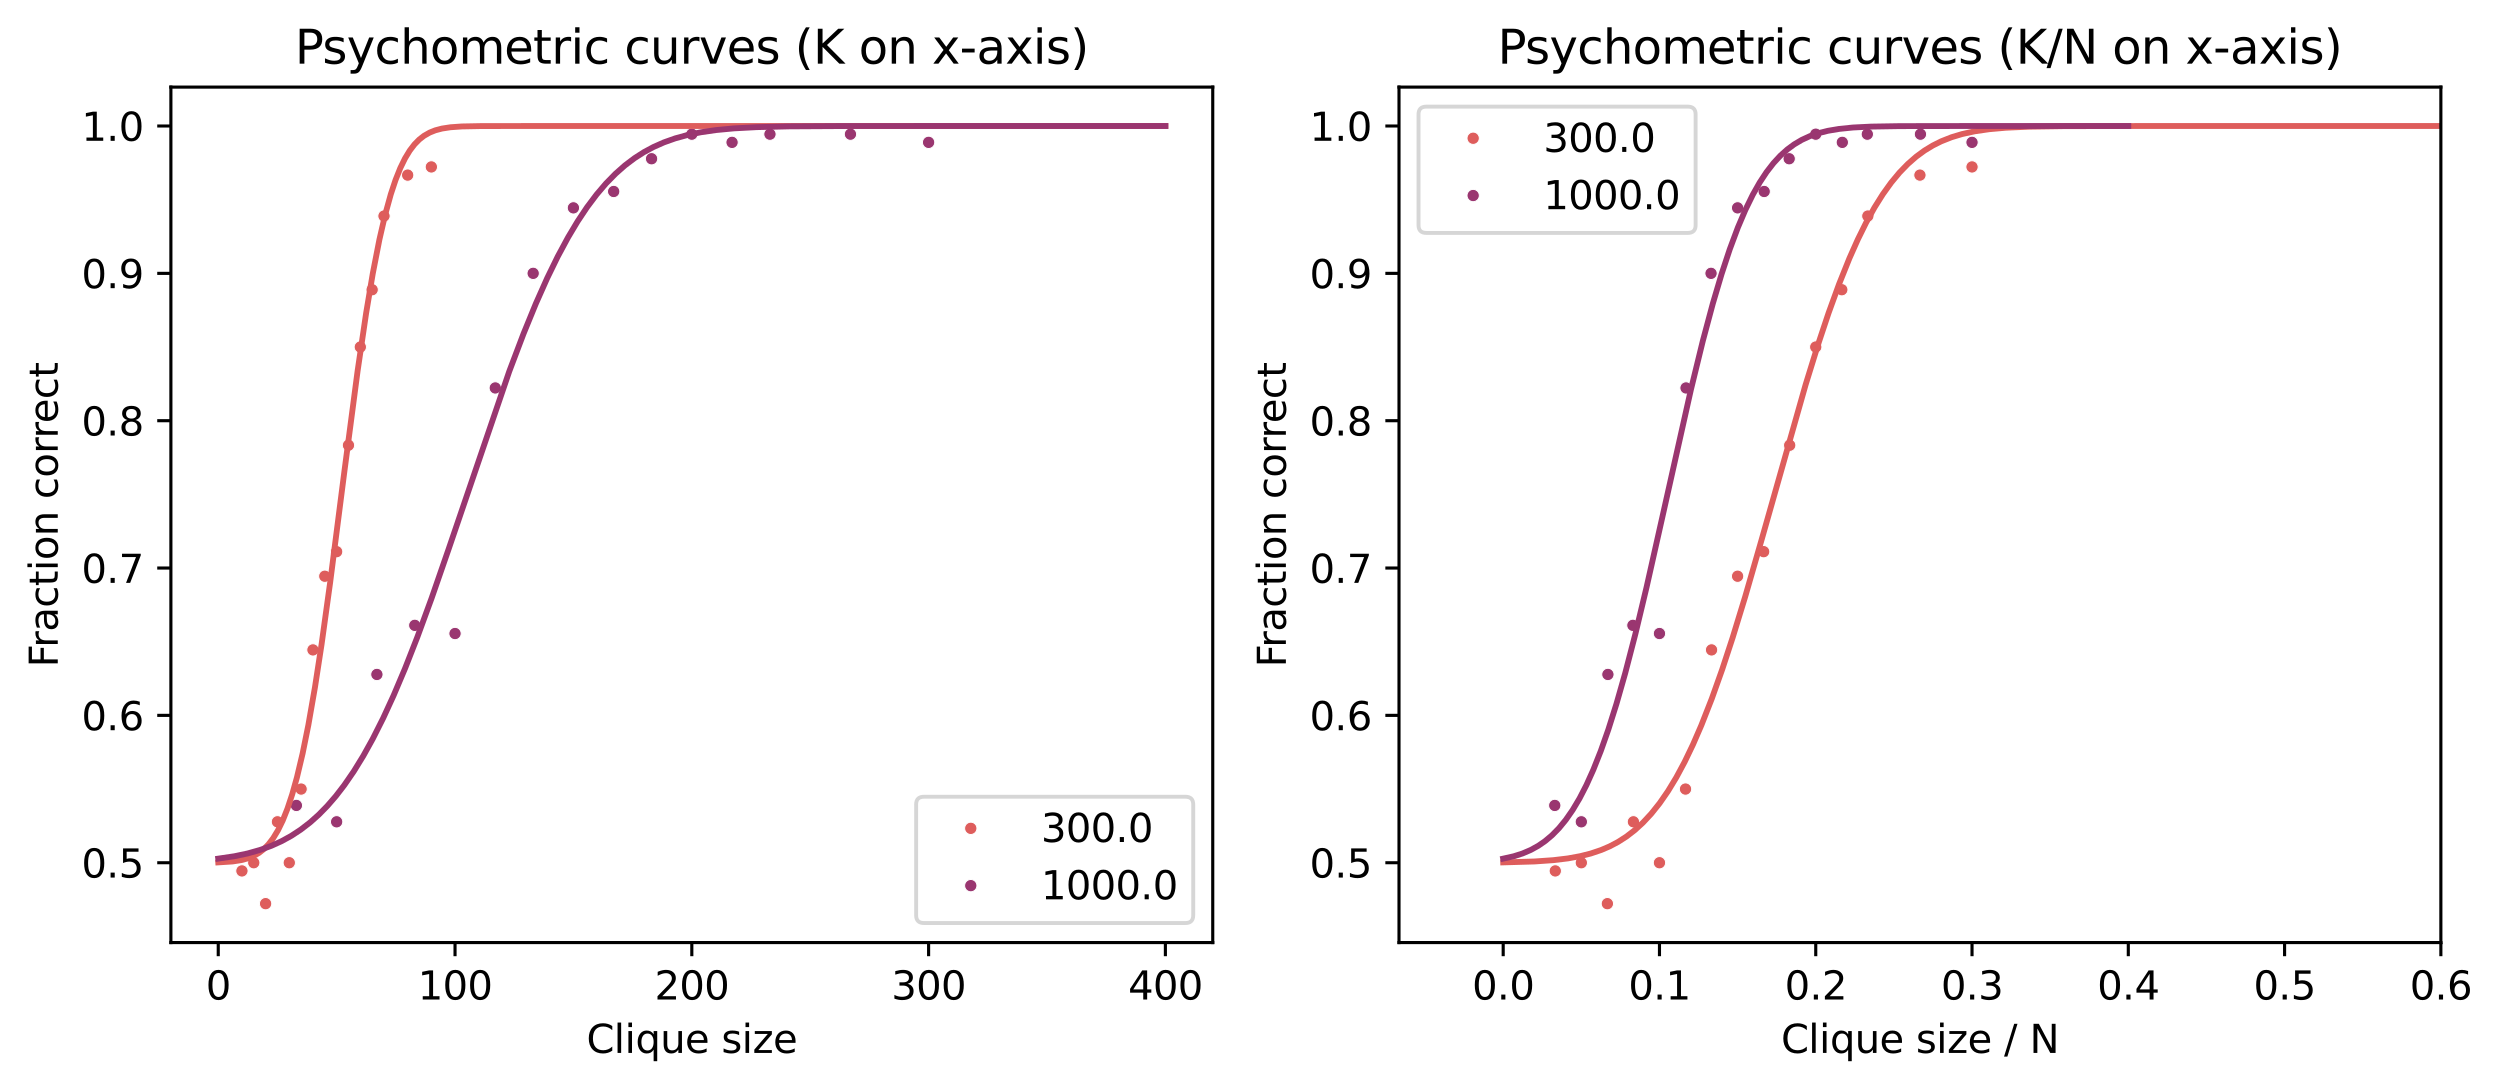 <?xml version="1.0" encoding="utf-8" standalone="no"?>
<!DOCTYPE svg PUBLIC "-//W3C//DTD SVG 1.1//EN"
  "http://www.w3.org/Graphics/SVG/1.1/DTD/svg11.dtd">
<svg xmlns:xlink="http://www.w3.org/1999/xlink" width="640.493pt" height="279.034pt" viewBox="0 0 640.493 279.034" xmlns="http://www.w3.org/2000/svg" version="1.1">
 <defs>
  <style type="text/css">*{stroke-linejoin: round; stroke-linecap: butt}</style>
 </defs>
 <g id="figure_1">
  <g id="patch_1">
   <path d="M 0 279.034 
L 640.493 279.034 
L 640.493 0 
L 0 0 
z
" style="fill: #ffffff"/>
  </g>
  <g id="axes_1">
   <g id="patch_2">
    <path d="M 43.781 241.478 
L 310.701 241.478 
L 310.701 22.318 
L 43.781 22.318 
z
" style="fill: #ffffff"/>
   </g>
   <g id="PathCollection_1">
    <defs>
     <path id="C0_0_82897c4241" d="M 0 1.581 
C 0.419 1.581 0.822 1.415 1.118 1.118 
C 1.415 0.822 1.581 0.419 1.581 -0 
C 1.581 -0.419 1.415 -0.822 1.118 -1.118 
C 0.822 -1.415 0.419 -1.581 0 -1.581 
C -0.419 -1.581 -0.822 -1.415 -1.118 -1.118 
C -1.415 -0.822 -1.581 -0.419 -1.581 0 
C -1.581 0.419 -1.415 0.822 -1.118 1.118 
C -0.822 1.415 -0.419 1.581 0 1.581 
z
"/>
    </defs>
    <g clip-path="url(#pda0eeb9c90)">
     <use xlink:href="#C0_0_82897c4241" x="237.905" y="36.474" style="fill: #9a3670; stroke: #ffffff; stroke-width: 0.253"/>
    </g>
    <g clip-path="url(#pda0eeb9c90)">
     <use xlink:href="#C0_0_82897c4241" x="217.886" y="34.377" style="fill: #9a3670; stroke: #ffffff; stroke-width: 0.253"/>
    </g>
    <g clip-path="url(#pda0eeb9c90)">
     <use xlink:href="#C0_0_82897c4241" x="197.26" y="34.377" style="fill: #9a3670; stroke: #ffffff; stroke-width: 0.253"/>
    </g>
    <g clip-path="url(#pda0eeb9c90)">
     <use xlink:href="#C0_0_82897c4241" x="187.554" y="36.474" style="fill: #9a3670; stroke: #ffffff; stroke-width: 0.253"/>
    </g>
    <g clip-path="url(#pda0eeb9c90)">
     <use xlink:href="#C0_0_82897c4241" x="177.241" y="34.377" style="fill: #9a3670; stroke: #ffffff; stroke-width: 0.253"/>
    </g>
    <g clip-path="url(#pda0eeb9c90)">
     <use xlink:href="#C0_0_82897c4241" x="166.928" y="40.669" style="fill: #9a3670; stroke: #ffffff; stroke-width: 0.253"/>
    </g>
    <g clip-path="url(#pda0eeb9c90)">
     <use xlink:href="#C0_0_82897c4241" x="157.222" y="49.058" style="fill: #9a3670; stroke: #ffffff; stroke-width: 0.253"/>
    </g>
    <g clip-path="url(#pda0eeb9c90)">
     <use xlink:href="#C0_0_82897c4241" x="146.909" y="53.252" style="fill: #9a3670; stroke: #ffffff; stroke-width: 0.253"/>
    </g>
    <g clip-path="url(#pda0eeb9c90)">
     <use xlink:href="#C0_0_82897c4241" x="136.597" y="70.03" style="fill: #9a3670; stroke: #ffffff; stroke-width: 0.253"/>
    </g>
    <g clip-path="url(#pda0eeb9c90)">
     <use xlink:href="#C0_0_82897c4241" x="126.89" y="99.391" style="fill: #9a3670; stroke: #ffffff; stroke-width: 0.253"/>
    </g>
    <g clip-path="url(#pda0eeb9c90)">
     <use xlink:href="#C0_0_82897c4241" x="116.578" y="162.308" style="fill: #9a3670; stroke: #ffffff; stroke-width: 0.253"/>
    </g>
    <g clip-path="url(#pda0eeb9c90)">
     <use xlink:href="#C0_0_82897c4241" x="106.265" y="160.211" style="fill: #9a3670; stroke: #ffffff; stroke-width: 0.253"/>
    </g>
    <g clip-path="url(#pda0eeb9c90)">
     <use xlink:href="#C0_0_82897c4241" x="96.559" y="172.794" style="fill: #9a3670; stroke: #ffffff; stroke-width: 0.253"/>
    </g>
    <g clip-path="url(#pda0eeb9c90)">
     <use xlink:href="#C0_0_82897c4241" x="86.246" y="210.544" style="fill: #9a3670; stroke: #ffffff; stroke-width: 0.253"/>
    </g>
    <g clip-path="url(#pda0eeb9c90)">
     <use xlink:href="#C0_0_82897c4241" x="75.933" y="206.35" style="fill: #9a3670; stroke: #ffffff; stroke-width: 0.253"/>
    </g>
    <g clip-path="url(#pda0eeb9c90)">
     <use xlink:href="#C0_0_82897c4241" x="110.511" y="42.766" style="fill: #de5d5c; stroke: #ffffff; stroke-width: 0.253"/>
    </g>
    <g clip-path="url(#pda0eeb9c90)">
     <use xlink:href="#C0_0_82897c4241" x="104.445" y="44.863" style="fill: #de5d5c; stroke: #ffffff; stroke-width: 0.253"/>
    </g>
    <g clip-path="url(#pda0eeb9c90)">
     <use xlink:href="#C0_0_82897c4241" x="98.379" y="55.349" style="fill: #de5d5c; stroke: #ffffff; stroke-width: 0.253"/>
    </g>
    <g clip-path="url(#pda0eeb9c90)">
     <use xlink:href="#C0_0_82897c4241" x="95.345" y="74.224" style="fill: #de5d5c; stroke: #ffffff; stroke-width: 0.253"/>
    </g>
    <g clip-path="url(#pda0eeb9c90)">
     <use xlink:href="#C0_0_82897c4241" x="92.312" y="88.905" style="fill: #de5d5c; stroke: #ffffff; stroke-width: 0.253"/>
    </g>
    <g clip-path="url(#pda0eeb9c90)">
     <use xlink:href="#C0_0_82897c4241" x="89.279" y="114.072" style="fill: #de5d5c; stroke: #ffffff; stroke-width: 0.253"/>
    </g>
    <g clip-path="url(#pda0eeb9c90)">
     <use xlink:href="#C0_0_82897c4241" x="86.246" y="141.336" style="fill: #de5d5c; stroke: #ffffff; stroke-width: 0.253"/>
    </g>
    <g clip-path="url(#pda0eeb9c90)">
     <use xlink:href="#C0_0_82897c4241" x="83.213" y="147.627" style="fill: #de5d5c; stroke: #ffffff; stroke-width: 0.253"/>
    </g>
    <g clip-path="url(#pda0eeb9c90)">
     <use xlink:href="#C0_0_82897c4241" x="80.179" y="166.502" style="fill: #de5d5c; stroke: #ffffff; stroke-width: 0.253"/>
    </g>
    <g clip-path="url(#pda0eeb9c90)">
     <use xlink:href="#C0_0_82897c4241" x="77.146" y="202.155" style="fill: #de5d5c; stroke: #ffffff; stroke-width: 0.253"/>
    </g>
    <g clip-path="url(#pda0eeb9c90)">
     <use xlink:href="#C0_0_82897c4241" x="74.113" y="221.03" style="fill: #de5d5c; stroke: #ffffff; stroke-width: 0.253"/>
    </g>
    <g clip-path="url(#pda0eeb9c90)">
     <use xlink:href="#C0_0_82897c4241" x="71.08" y="210.544" style="fill: #de5d5c; stroke: #ffffff; stroke-width: 0.253"/>
    </g>
    <g clip-path="url(#pda0eeb9c90)">
     <use xlink:href="#C0_0_82897c4241" x="68.047" y="231.516" style="fill: #de5d5c; stroke: #ffffff; stroke-width: 0.253"/>
    </g>
    <g clip-path="url(#pda0eeb9c90)">
     <use xlink:href="#C0_0_82897c4241" x="65.014" y="221.03" style="fill: #de5d5c; stroke: #ffffff; stroke-width: 0.253"/>
    </g>
    <g clip-path="url(#pda0eeb9c90)">
     <use xlink:href="#C0_0_82897c4241" x="61.98" y="223.127" style="fill: #de5d5c; stroke: #ffffff; stroke-width: 0.253"/>
    </g>
   </g>
   <g id="FillBetweenPolyCollection_1"/>
   <g id="FillBetweenPolyCollection_2"/>
   <g id="matplotlib.axis_1">
    <g id="xtick_1">
     <g id="line2d_1">
      <defs>
       <path id="m0bd9c4604a" d="M 0 0 
L 0 3.5 
" style="stroke: #000000; stroke-width: 0.8"/>
      </defs>
      <g>
       <use xlink:href="#m0bd9c4604a" x="55.914" y="241.478" style="stroke: #000000; stroke-width: 0.8"/>
      </g>
     </g>
     <g id="text_1">
      <!-- 0 -->
      <g transform="translate(52.733 256.077) scale(0.1 -0.1)">
       <defs>
        <path id="DejaVuSans-30" d="M 2034 4250 
Q 1547 4250 1301 3770 
Q 1056 3291 1056 2328 
Q 1056 1369 1301 889 
Q 1547 409 2034 409 
Q 2525 409 2770 889 
Q 3016 1369 3016 2328 
Q 3016 3291 2770 3770 
Q 2525 4250 2034 4250 
z
M 2034 4750 
Q 2819 4750 3233 4129 
Q 3647 3509 3647 2328 
Q 3647 1150 3233 529 
Q 2819 -91 2034 -91 
Q 1250 -91 836 529 
Q 422 1150 422 2328 
Q 422 3509 836 4129 
Q 1250 4750 2034 4750 
z
" transform="scale(0.016)"/>
       </defs>
       <use xlink:href="#DejaVuSans-30"/>
      </g>
     </g>
    </g>
    <g id="xtick_2">
     <g id="line2d_2">
      <g>
       <use xlink:href="#m0bd9c4604a" x="116.578" y="241.478" style="stroke: #000000; stroke-width: 0.8"/>
      </g>
     </g>
     <g id="text_2">
      <!-- 100 -->
      <g transform="translate(107.034 256.077) scale(0.1 -0.1)">
       <defs>
        <path id="DejaVuSans-31" d="M 794 531 
L 1825 531 
L 1825 4091 
L 703 3866 
L 703 4441 
L 1819 4666 
L 2450 4666 
L 2450 531 
L 3481 531 
L 3481 0 
L 794 0 
L 794 531 
z
" transform="scale(0.016)"/>
       </defs>
       <use xlink:href="#DejaVuSans-31"/>
       <use xlink:href="#DejaVuSans-30" transform="translate(63.623 0)"/>
       <use xlink:href="#DejaVuSans-30" transform="translate(127.246 0)"/>
      </g>
     </g>
    </g>
    <g id="xtick_3">
     <g id="line2d_3">
      <g>
       <use xlink:href="#m0bd9c4604a" x="177.241" y="241.478" style="stroke: #000000; stroke-width: 0.8"/>
      </g>
     </g>
     <g id="text_3">
      <!-- 200 -->
      <g transform="translate(167.697 256.077) scale(0.1 -0.1)">
       <defs>
        <path id="DejaVuSans-32" d="M 1228 531 
L 3431 531 
L 3431 0 
L 469 0 
L 469 531 
Q 828 903 1448 1529 
Q 2069 2156 2228 2338 
Q 2531 2678 2651 2914 
Q 2772 3150 2772 3378 
Q 2772 3750 2511 3984 
Q 2250 4219 1831 4219 
Q 1534 4219 1204 4116 
Q 875 4013 500 3803 
L 500 4441 
Q 881 4594 1212 4672 
Q 1544 4750 1819 4750 
Q 2544 4750 2975 4387 
Q 3406 4025 3406 3419 
Q 3406 3131 3298 2873 
Q 3191 2616 2906 2266 
Q 2828 2175 2409 1742 
Q 1991 1309 1228 531 
z
" transform="scale(0.016)"/>
       </defs>
       <use xlink:href="#DejaVuSans-32"/>
       <use xlink:href="#DejaVuSans-30" transform="translate(63.623 0)"/>
       <use xlink:href="#DejaVuSans-30" transform="translate(127.246 0)"/>
      </g>
     </g>
    </g>
    <g id="xtick_4">
     <g id="line2d_4">
      <g>
       <use xlink:href="#m0bd9c4604a" x="237.905" y="241.478" style="stroke: #000000; stroke-width: 0.8"/>
      </g>
     </g>
     <g id="text_4">
      <!-- 300 -->
      <g transform="translate(228.361 256.077) scale(0.1 -0.1)">
       <defs>
        <path id="DejaVuSans-33" d="M 2597 2516 
Q 3050 2419 3304 2112 
Q 3559 1806 3559 1356 
Q 3559 666 3084 287 
Q 2609 -91 1734 -91 
Q 1441 -91 1130 -33 
Q 819 25 488 141 
L 488 750 
Q 750 597 1062 519 
Q 1375 441 1716 441 
Q 2309 441 2620 675 
Q 2931 909 2931 1356 
Q 2931 1769 2642 2001 
Q 2353 2234 1838 2234 
L 1294 2234 
L 1294 2753 
L 1863 2753 
Q 2328 2753 2575 2939 
Q 2822 3125 2822 3475 
Q 2822 3834 2567 4026 
Q 2313 4219 1838 4219 
Q 1578 4219 1281 4162 
Q 984 4106 628 3988 
L 628 4550 
Q 988 4650 1302 4700 
Q 1616 4750 1894 4750 
Q 2613 4750 3031 4423 
Q 3450 4097 3450 3541 
Q 3450 3153 3228 2886 
Q 3006 2619 2597 2516 
z
" transform="scale(0.016)"/>
       </defs>
       <use xlink:href="#DejaVuSans-33"/>
       <use xlink:href="#DejaVuSans-30" transform="translate(63.623 0)"/>
       <use xlink:href="#DejaVuSans-30" transform="translate(127.246 0)"/>
      </g>
     </g>
    </g>
    <g id="xtick_5">
     <g id="line2d_5">
      <g>
       <use xlink:href="#m0bd9c4604a" x="298.569" y="241.478" style="stroke: #000000; stroke-width: 0.8"/>
      </g>
     </g>
     <g id="text_5">
      <!-- 400 -->
      <g transform="translate(289.025 256.077) scale(0.1 -0.1)">
       <defs>
        <path id="DejaVuSans-34" d="M 2419 4116 
L 825 1625 
L 2419 1625 
L 2419 4116 
z
M 2253 4666 
L 3047 4666 
L 3047 1625 
L 3713 1625 
L 3713 1100 
L 3047 1100 
L 3047 0 
L 2419 0 
L 2419 1100 
L 313 1100 
L 313 1709 
L 2253 4666 
z
" transform="scale(0.016)"/>
       </defs>
       <use xlink:href="#DejaVuSans-34"/>
       <use xlink:href="#DejaVuSans-30" transform="translate(63.623 0)"/>
       <use xlink:href="#DejaVuSans-30" transform="translate(127.246 0)"/>
      </g>
     </g>
    </g>
    <g id="text_6">
     <!-- Clique size -->
     <g transform="translate(150.269 269.755) scale(0.1 -0.1)">
      <defs>
       <path id="DejaVuSans-43" d="M 4122 4306 
L 4122 3641 
Q 3803 3938 3442 4084 
Q 3081 4231 2675 4231 
Q 1875 4231 1450 3742 
Q 1025 3253 1025 2328 
Q 1025 1406 1450 917 
Q 1875 428 2675 428 
Q 3081 428 3442 575 
Q 3803 722 4122 1019 
L 4122 359 
Q 3791 134 3420 21 
Q 3050 -91 2638 -91 
Q 1578 -91 968 557 
Q 359 1206 359 2328 
Q 359 3453 968 4101 
Q 1578 4750 2638 4750 
Q 3056 4750 3426 4639 
Q 3797 4528 4122 4306 
z
" transform="scale(0.016)"/>
       <path id="DejaVuSans-6c" d="M 603 4863 
L 1178 4863 
L 1178 0 
L 603 0 
L 603 4863 
z
" transform="scale(0.016)"/>
       <path id="DejaVuSans-69" d="M 603 3500 
L 1178 3500 
L 1178 0 
L 603 0 
L 603 3500 
z
M 603 4863 
L 1178 4863 
L 1178 4134 
L 603 4134 
L 603 4863 
z
" transform="scale(0.016)"/>
       <path id="DejaVuSans-71" d="M 947 1747 
Q 947 1113 1208 752 
Q 1469 391 1925 391 
Q 2381 391 2643 752 
Q 2906 1113 2906 1747 
Q 2906 2381 2643 2742 
Q 2381 3103 1925 3103 
Q 1469 3103 1208 2742 
Q 947 2381 947 1747 
z
M 2906 525 
Q 2725 213 2448 61 
Q 2172 -91 1784 -91 
Q 1150 -91 751 415 
Q 353 922 353 1747 
Q 353 2572 751 3078 
Q 1150 3584 1784 3584 
Q 2172 3584 2448 3432 
Q 2725 3281 2906 2969 
L 2906 3500 
L 3481 3500 
L 3481 -1331 
L 2906 -1331 
L 2906 525 
z
" transform="scale(0.016)"/>
       <path id="DejaVuSans-75" d="M 544 1381 
L 544 3500 
L 1119 3500 
L 1119 1403 
Q 1119 906 1312 657 
Q 1506 409 1894 409 
Q 2359 409 2629 706 
Q 2900 1003 2900 1516 
L 2900 3500 
L 3475 3500 
L 3475 0 
L 2900 0 
L 2900 538 
Q 2691 219 2414 64 
Q 2138 -91 1772 -91 
Q 1169 -91 856 284 
Q 544 659 544 1381 
z
M 1991 3584 
L 1991 3584 
z
" transform="scale(0.016)"/>
       <path id="DejaVuSans-65" d="M 3597 1894 
L 3597 1613 
L 953 1613 
Q 991 1019 1311 708 
Q 1631 397 2203 397 
Q 2534 397 2845 478 
Q 3156 559 3463 722 
L 3463 178 
Q 3153 47 2828 -22 
Q 2503 -91 2169 -91 
Q 1331 -91 842 396 
Q 353 884 353 1716 
Q 353 2575 817 3079 
Q 1281 3584 2069 3584 
Q 2775 3584 3186 3129 
Q 3597 2675 3597 1894 
z
M 3022 2063 
Q 3016 2534 2758 2815 
Q 2500 3097 2075 3097 
Q 1594 3097 1305 2825 
Q 1016 2553 972 2059 
L 3022 2063 
z
" transform="scale(0.016)"/>
       <path id="DejaVuSans-20" transform="scale(0.016)"/>
       <path id="DejaVuSans-73" d="M 2834 3397 
L 2834 2853 
Q 2591 2978 2328 3040 
Q 2066 3103 1784 3103 
Q 1356 3103 1142 2972 
Q 928 2841 928 2578 
Q 928 2378 1081 2264 
Q 1234 2150 1697 2047 
L 1894 2003 
Q 2506 1872 2764 1633 
Q 3022 1394 3022 966 
Q 3022 478 2636 193 
Q 2250 -91 1575 -91 
Q 1294 -91 989 -36 
Q 684 19 347 128 
L 347 722 
Q 666 556 975 473 
Q 1284 391 1588 391 
Q 1994 391 2212 530 
Q 2431 669 2431 922 
Q 2431 1156 2273 1281 
Q 2116 1406 1581 1522 
L 1381 1569 
Q 847 1681 609 1914 
Q 372 2147 372 2553 
Q 372 3047 722 3315 
Q 1072 3584 1716 3584 
Q 2034 3584 2315 3537 
Q 2597 3491 2834 3397 
z
" transform="scale(0.016)"/>
       <path id="DejaVuSans-7a" d="M 353 3500 
L 3084 3500 
L 3084 2975 
L 922 459 
L 3084 459 
L 3084 0 
L 275 0 
L 275 525 
L 2438 3041 
L 353 3041 
L 353 3500 
z
" transform="scale(0.016)"/>
      </defs>
      <use xlink:href="#DejaVuSans-43"/>
      <use xlink:href="#DejaVuSans-6c" transform="translate(69.824 0)"/>
      <use xlink:href="#DejaVuSans-69" transform="translate(97.607 0)"/>
      <use xlink:href="#DejaVuSans-71" transform="translate(125.391 0)"/>
      <use xlink:href="#DejaVuSans-75" transform="translate(188.867 0)"/>
      <use xlink:href="#DejaVuSans-65" transform="translate(252.246 0)"/>
      <use xlink:href="#DejaVuSans-20" transform="translate(313.77 0)"/>
      <use xlink:href="#DejaVuSans-73" transform="translate(345.557 0)"/>
      <use xlink:href="#DejaVuSans-69" transform="translate(397.656 0)"/>
      <use xlink:href="#DejaVuSans-7a" transform="translate(425.439 0)"/>
      <use xlink:href="#DejaVuSans-65" transform="translate(477.93 0)"/>
     </g>
    </g>
   </g>
   <g id="matplotlib.axis_2">
    <g id="ytick_1">
     <g id="line2d_6">
      <defs>
       <path id="m20bc9ab113" d="M 0 0 
L -3.5 0 
" style="stroke: #000000; stroke-width: 0.8"/>
      </defs>
      <g>
       <use xlink:href="#m20bc9ab113" x="43.781" y="221.03" style="stroke: #000000; stroke-width: 0.8"/>
      </g>
     </g>
     <g id="text_7">
      <!-- 0.5 -->
      <g transform="translate(20.878 224.829) scale(0.1 -0.1)">
       <defs>
        <path id="DejaVuSans-2e" d="M 684 794 
L 1344 794 
L 1344 0 
L 684 0 
L 684 794 
z
" transform="scale(0.016)"/>
        <path id="DejaVuSans-35" d="M 691 4666 
L 3169 4666 
L 3169 4134 
L 1269 4134 
L 1269 2991 
Q 1406 3038 1543 3061 
Q 1681 3084 1819 3084 
Q 2600 3084 3056 2656 
Q 3513 2228 3513 1497 
Q 3513 744 3044 326 
Q 2575 -91 1722 -91 
Q 1428 -91 1123 -41 
Q 819 9 494 109 
L 494 744 
Q 775 591 1075 516 
Q 1375 441 1709 441 
Q 2250 441 2565 725 
Q 2881 1009 2881 1497 
Q 2881 1984 2565 2268 
Q 2250 2553 1709 2553 
Q 1456 2553 1204 2497 
Q 953 2441 691 2322 
L 691 4666 
z
" transform="scale(0.016)"/>
       </defs>
       <use xlink:href="#DejaVuSans-30"/>
       <use xlink:href="#DejaVuSans-2e" transform="translate(63.623 0)"/>
       <use xlink:href="#DejaVuSans-35" transform="translate(95.41 0)"/>
      </g>
     </g>
    </g>
    <g id="ytick_2">
     <g id="line2d_7">
      <g>
       <use xlink:href="#m20bc9ab113" x="43.781" y="183.28" style="stroke: #000000; stroke-width: 0.8"/>
      </g>
     </g>
     <g id="text_8">
      <!-- 0.6 -->
      <g transform="translate(20.878 187.079) scale(0.1 -0.1)">
       <defs>
        <path id="DejaVuSans-36" d="M 2113 2584 
Q 1688 2584 1439 2293 
Q 1191 2003 1191 1497 
Q 1191 994 1439 701 
Q 1688 409 2113 409 
Q 2538 409 2786 701 
Q 3034 994 3034 1497 
Q 3034 2003 2786 2293 
Q 2538 2584 2113 2584 
z
M 3366 4563 
L 3366 3988 
Q 3128 4100 2886 4159 
Q 2644 4219 2406 4219 
Q 1781 4219 1451 3797 
Q 1122 3375 1075 2522 
Q 1259 2794 1537 2939 
Q 1816 3084 2150 3084 
Q 2853 3084 3261 2657 
Q 3669 2231 3669 1497 
Q 3669 778 3244 343 
Q 2819 -91 2113 -91 
Q 1303 -91 875 529 
Q 447 1150 447 2328 
Q 447 3434 972 4092 
Q 1497 4750 2381 4750 
Q 2619 4750 2861 4703 
Q 3103 4656 3366 4563 
z
" transform="scale(0.016)"/>
       </defs>
       <use xlink:href="#DejaVuSans-30"/>
       <use xlink:href="#DejaVuSans-2e" transform="translate(63.623 0)"/>
       <use xlink:href="#DejaVuSans-36" transform="translate(95.41 0)"/>
      </g>
     </g>
    </g>
    <g id="ytick_3">
     <g id="line2d_8">
      <g>
       <use xlink:href="#m20bc9ab113" x="43.781" y="145.53" style="stroke: #000000; stroke-width: 0.8"/>
      </g>
     </g>
     <g id="text_9">
      <!-- 0.7 -->
      <g transform="translate(20.878 149.329) scale(0.1 -0.1)">
       <defs>
        <path id="DejaVuSans-37" d="M 525 4666 
L 3525 4666 
L 3525 4397 
L 1831 0 
L 1172 0 
L 2766 4134 
L 525 4134 
L 525 4666 
z
" transform="scale(0.016)"/>
       </defs>
       <use xlink:href="#DejaVuSans-30"/>
       <use xlink:href="#DejaVuSans-2e" transform="translate(63.623 0)"/>
       <use xlink:href="#DejaVuSans-37" transform="translate(95.41 0)"/>
      </g>
     </g>
    </g>
    <g id="ytick_4">
     <g id="line2d_9">
      <g>
       <use xlink:href="#m20bc9ab113" x="43.781" y="107.78" style="stroke: #000000; stroke-width: 0.8"/>
      </g>
     </g>
     <g id="text_10">
      <!-- 0.8 -->
      <g transform="translate(20.878 111.579) scale(0.1 -0.1)">
       <defs>
        <path id="DejaVuSans-38" d="M 2034 2216 
Q 1584 2216 1326 1975 
Q 1069 1734 1069 1313 
Q 1069 891 1326 650 
Q 1584 409 2034 409 
Q 2484 409 2743 651 
Q 3003 894 3003 1313 
Q 3003 1734 2745 1975 
Q 2488 2216 2034 2216 
z
M 1403 2484 
Q 997 2584 770 2862 
Q 544 3141 544 3541 
Q 544 4100 942 4425 
Q 1341 4750 2034 4750 
Q 2731 4750 3128 4425 
Q 3525 4100 3525 3541 
Q 3525 3141 3298 2862 
Q 3072 2584 2669 2484 
Q 3125 2378 3379 2068 
Q 3634 1759 3634 1313 
Q 3634 634 3220 271 
Q 2806 -91 2034 -91 
Q 1263 -91 848 271 
Q 434 634 434 1313 
Q 434 1759 690 2068 
Q 947 2378 1403 2484 
z
M 1172 3481 
Q 1172 3119 1398 2916 
Q 1625 2713 2034 2713 
Q 2441 2713 2670 2916 
Q 2900 3119 2900 3481 
Q 2900 3844 2670 4047 
Q 2441 4250 2034 4250 
Q 1625 4250 1398 4047 
Q 1172 3844 1172 3481 
z
" transform="scale(0.016)"/>
       </defs>
       <use xlink:href="#DejaVuSans-30"/>
       <use xlink:href="#DejaVuSans-2e" transform="translate(63.623 0)"/>
       <use xlink:href="#DejaVuSans-38" transform="translate(95.41 0)"/>
      </g>
     </g>
    </g>
    <g id="ytick_5">
     <g id="line2d_10">
      <g>
       <use xlink:href="#m20bc9ab113" x="43.781" y="70.03" style="stroke: #000000; stroke-width: 0.8"/>
      </g>
     </g>
     <g id="text_11">
      <!-- 0.9 -->
      <g transform="translate(20.878 73.829) scale(0.1 -0.1)">
       <defs>
        <path id="DejaVuSans-39" d="M 703 97 
L 703 672 
Q 941 559 1184 500 
Q 1428 441 1663 441 
Q 2288 441 2617 861 
Q 2947 1281 2994 2138 
Q 2813 1869 2534 1725 
Q 2256 1581 1919 1581 
Q 1219 1581 811 2004 
Q 403 2428 403 3163 
Q 403 3881 828 4315 
Q 1253 4750 1959 4750 
Q 2769 4750 3195 4129 
Q 3622 3509 3622 2328 
Q 3622 1225 3098 567 
Q 2575 -91 1691 -91 
Q 1453 -91 1209 -44 
Q 966 3 703 97 
z
M 1959 2075 
Q 2384 2075 2632 2365 
Q 2881 2656 2881 3163 
Q 2881 3666 2632 3958 
Q 2384 4250 1959 4250 
Q 1534 4250 1286 3958 
Q 1038 3666 1038 3163 
Q 1038 2656 1286 2365 
Q 1534 2075 1959 2075 
z
" transform="scale(0.016)"/>
       </defs>
       <use xlink:href="#DejaVuSans-30"/>
       <use xlink:href="#DejaVuSans-2e" transform="translate(63.623 0)"/>
       <use xlink:href="#DejaVuSans-39" transform="translate(95.41 0)"/>
      </g>
     </g>
    </g>
    <g id="ytick_6">
     <g id="line2d_11">
      <g>
       <use xlink:href="#m20bc9ab113" x="43.781" y="32.28" style="stroke: #000000; stroke-width: 0.8"/>
      </g>
     </g>
     <g id="text_12">
      <!-- 1.0 -->
      <g transform="translate(20.878 36.079) scale(0.1 -0.1)">
       <use xlink:href="#DejaVuSans-31"/>
       <use xlink:href="#DejaVuSans-2e" transform="translate(63.623 0)"/>
       <use xlink:href="#DejaVuSans-30" transform="translate(95.41 0)"/>
      </g>
     </g>
    </g>
    <g id="text_13">
     <!-- Fraction correct -->
     <g transform="translate(14.798 170.952) rotate(-90) scale(0.1 -0.1)">
      <defs>
       <path id="DejaVuSans-46" d="M 628 4666 
L 3309 4666 
L 3309 4134 
L 1259 4134 
L 1259 2759 
L 3109 2759 
L 3109 2228 
L 1259 2228 
L 1259 0 
L 628 0 
L 628 4666 
z
" transform="scale(0.016)"/>
       <path id="DejaVuSans-72" d="M 2631 2963 
Q 2534 3019 2420 3045 
Q 2306 3072 2169 3072 
Q 1681 3072 1420 2755 
Q 1159 2438 1159 1844 
L 1159 0 
L 581 0 
L 581 3500 
L 1159 3500 
L 1159 2956 
Q 1341 3275 1631 3429 
Q 1922 3584 2338 3584 
Q 2397 3584 2469 3576 
Q 2541 3569 2628 3553 
L 2631 2963 
z
" transform="scale(0.016)"/>
       <path id="DejaVuSans-61" d="M 2194 1759 
Q 1497 1759 1228 1600 
Q 959 1441 959 1056 
Q 959 750 1161 570 
Q 1363 391 1709 391 
Q 2188 391 2477 730 
Q 2766 1069 2766 1631 
L 2766 1759 
L 2194 1759 
z
M 3341 1997 
L 3341 0 
L 2766 0 
L 2766 531 
Q 2569 213 2275 61 
Q 1981 -91 1556 -91 
Q 1019 -91 701 211 
Q 384 513 384 1019 
Q 384 1609 779 1909 
Q 1175 2209 1959 2209 
L 2766 2209 
L 2766 2266 
Q 2766 2663 2505 2880 
Q 2244 3097 1772 3097 
Q 1472 3097 1187 3025 
Q 903 2953 641 2809 
L 641 3341 
Q 956 3463 1253 3523 
Q 1550 3584 1831 3584 
Q 2591 3584 2966 3190 
Q 3341 2797 3341 1997 
z
" transform="scale(0.016)"/>
       <path id="DejaVuSans-63" d="M 3122 3366 
L 3122 2828 
Q 2878 2963 2633 3030 
Q 2388 3097 2138 3097 
Q 1578 3097 1268 2742 
Q 959 2388 959 1747 
Q 959 1106 1268 751 
Q 1578 397 2138 397 
Q 2388 397 2633 464 
Q 2878 531 3122 666 
L 3122 134 
Q 2881 22 2623 -34 
Q 2366 -91 2075 -91 
Q 1284 -91 818 406 
Q 353 903 353 1747 
Q 353 2603 823 3093 
Q 1294 3584 2113 3584 
Q 2378 3584 2631 3529 
Q 2884 3475 3122 3366 
z
" transform="scale(0.016)"/>
       <path id="DejaVuSans-74" d="M 1172 4494 
L 1172 3500 
L 2356 3500 
L 2356 3053 
L 1172 3053 
L 1172 1153 
Q 1172 725 1289 603 
Q 1406 481 1766 481 
L 2356 481 
L 2356 0 
L 1766 0 
Q 1100 0 847 248 
Q 594 497 594 1153 
L 594 3053 
L 172 3053 
L 172 3500 
L 594 3500 
L 594 4494 
L 1172 4494 
z
" transform="scale(0.016)"/>
       <path id="DejaVuSans-6f" d="M 1959 3097 
Q 1497 3097 1228 2736 
Q 959 2375 959 1747 
Q 959 1119 1226 758 
Q 1494 397 1959 397 
Q 2419 397 2687 759 
Q 2956 1122 2956 1747 
Q 2956 2369 2687 2733 
Q 2419 3097 1959 3097 
z
M 1959 3584 
Q 2709 3584 3137 3096 
Q 3566 2609 3566 1747 
Q 3566 888 3137 398 
Q 2709 -91 1959 -91 
Q 1206 -91 779 398 
Q 353 888 353 1747 
Q 353 2609 779 3096 
Q 1206 3584 1959 3584 
z
" transform="scale(0.016)"/>
       <path id="DejaVuSans-6e" d="M 3513 2113 
L 3513 0 
L 2938 0 
L 2938 2094 
Q 2938 2591 2744 2837 
Q 2550 3084 2163 3084 
Q 1697 3084 1428 2787 
Q 1159 2491 1159 1978 
L 1159 0 
L 581 0 
L 581 3500 
L 1159 3500 
L 1159 2956 
Q 1366 3272 1645 3428 
Q 1925 3584 2291 3584 
Q 2894 3584 3203 3211 
Q 3513 2838 3513 2113 
z
" transform="scale(0.016)"/>
      </defs>
      <use xlink:href="#DejaVuSans-46"/>
      <use xlink:href="#DejaVuSans-72" transform="translate(50.27 0)"/>
      <use xlink:href="#DejaVuSans-61" transform="translate(91.383 0)"/>
      <use xlink:href="#DejaVuSans-63" transform="translate(152.662 0)"/>
      <use xlink:href="#DejaVuSans-74" transform="translate(207.643 0)"/>
      <use xlink:href="#DejaVuSans-69" transform="translate(246.852 0)"/>
      <use xlink:href="#DejaVuSans-6f" transform="translate(274.635 0)"/>
      <use xlink:href="#DejaVuSans-6e" transform="translate(335.816 0)"/>
      <use xlink:href="#DejaVuSans-20" transform="translate(399.195 0)"/>
      <use xlink:href="#DejaVuSans-63" transform="translate(430.982 0)"/>
      <use xlink:href="#DejaVuSans-6f" transform="translate(485.963 0)"/>
      <use xlink:href="#DejaVuSans-72" transform="translate(547.145 0)"/>
      <use xlink:href="#DejaVuSans-72" transform="translate(586.508 0)"/>
      <use xlink:href="#DejaVuSans-65" transform="translate(625.371 0)"/>
      <use xlink:href="#DejaVuSans-63" transform="translate(686.895 0)"/>
      <use xlink:href="#DejaVuSans-74" transform="translate(741.875 0)"/>
     </g>
    </g>
   </g>
   <g id="line2d_12"/>
   <g id="line2d_13"/>
   <g id="line2d_14">
    <path d="M 55.914 220.942 
L 59.557 220.708 
L 61.744 220.373 
L 63.444 219.924 
L 64.901 219.34 
L 66.359 218.503 
L 67.573 217.553 
L 68.788 216.313 
L 70.002 214.723 
L 71.217 212.716 
L 72.431 210.222 
L 73.645 207.175 
L 74.86 203.51 
L 76.074 199.173 
L 77.532 193.027 
L 78.989 185.82 
L 80.69 176.091 
L 82.39 165.049 
L 84.576 149.275 
L 88.219 120.872 
L 91.62 95.017 
L 93.806 80.189 
L 95.506 70.076 
L 97.207 61.367 
L 98.664 55.052 
L 100.121 49.77 
L 101.336 46.11 
L 102.55 43.067 
L 103.765 40.577 
L 104.979 38.573 
L 106.194 36.986 
L 107.408 35.749 
L 108.623 34.801 
L 110.08 33.966 
L 111.537 33.383 
L 113.238 32.935 
L 115.424 32.601 
L 118.339 32.395 
L 123.439 32.295 
L 143.843 32.28 
L 298.569 32.28 
L 298.569 32.28 
" clip-path="url(#pda0eeb9c90)" style="fill: none; stroke: #de5d5c; stroke-width: 1.5; stroke-linecap: square"/>
   </g>
   <g id="line2d_15">
    <path d="M 55.914 219.978 
L 60.043 219.368 
L 63.444 218.651 
L 66.601 217.76 
L 69.516 216.698 
L 72.188 215.483 
L 74.617 214.145 
L 77.046 212.554 
L 79.475 210.679 
L 81.661 208.724 
L 83.847 206.495 
L 86.033 203.971 
L 88.219 201.135 
L 90.648 197.602 
L 93.077 193.651 
L 95.506 189.274 
L 98.178 183.968 
L 100.85 178.157 
L 103.765 171.271 
L 106.922 163.221 
L 110.566 153.282 
L 114.938 140.669 
L 130.483 95.112 
L 134.127 85.497 
L 137.285 77.783 
L 140.199 71.24 
L 142.871 65.763 
L 145.543 60.798 
L 147.972 56.733 
L 150.401 53.088 
L 152.83 49.85 
L 155.259 47 
L 157.688 44.516 
L 160.117 42.37 
L 162.546 40.534 
L 164.975 38.977 
L 167.404 37.67 
L 170.076 36.484 
L 172.991 35.45 
L 176.148 34.583 
L 179.549 33.887 
L 183.435 33.323 
L 188.05 32.887 
L 193.88 32.573 
L 202.138 32.376 
L 216.712 32.29 
L 289.338 32.28 
L 298.569 32.28 
L 298.569 32.28 
" clip-path="url(#pda0eeb9c90)" style="fill: none; stroke: #9a3670; stroke-width: 1.5; stroke-linecap: square"/>
   </g>
   <g id="patch_3">
    <path d="M 43.781 241.478 
L 43.781 22.318 
" style="fill: none; stroke: #000000; stroke-width: 0.8; stroke-linejoin: miter; stroke-linecap: square"/>
   </g>
   <g id="patch_4">
    <path d="M 310.701 241.478 
L 310.701 22.318 
" style="fill: none; stroke: #000000; stroke-width: 0.8; stroke-linejoin: miter; stroke-linecap: square"/>
   </g>
   <g id="patch_5">
    <path d="M 43.781 241.478 
L 310.701 241.478 
" style="fill: none; stroke: #000000; stroke-width: 0.8; stroke-linejoin: miter; stroke-linecap: square"/>
   </g>
   <g id="patch_6">
    <path d="M 43.781 22.318 
L 310.701 22.318 
" style="fill: none; stroke: #000000; stroke-width: 0.8; stroke-linejoin: miter; stroke-linecap: square"/>
   </g>
   <g id="text_14">
    <!-- Psychometric curves (K on x-axis) -->
    <g transform="translate(75.567 16.318) scale(0.12 -0.12)">
     <defs>
      <path id="DejaVuSans-50" d="M 1259 4147 
L 1259 2394 
L 2053 2394 
Q 2494 2394 2734 2622 
Q 2975 2850 2975 3272 
Q 2975 3691 2734 3919 
Q 2494 4147 2053 4147 
L 1259 4147 
z
M 628 4666 
L 2053 4666 
Q 2838 4666 3239 4311 
Q 3641 3956 3641 3272 
Q 3641 2581 3239 2228 
Q 2838 1875 2053 1875 
L 1259 1875 
L 1259 0 
L 628 0 
L 628 4666 
z
" transform="scale(0.016)"/>
      <path id="DejaVuSans-79" d="M 2059 -325 
Q 1816 -950 1584 -1140 
Q 1353 -1331 966 -1331 
L 506 -1331 
L 506 -850 
L 844 -850 
Q 1081 -850 1212 -737 
Q 1344 -625 1503 -206 
L 1606 56 
L 191 3500 
L 800 3500 
L 1894 763 
L 2988 3500 
L 3597 3500 
L 2059 -325 
z
" transform="scale(0.016)"/>
      <path id="DejaVuSans-68" d="M 3513 2113 
L 3513 0 
L 2938 0 
L 2938 2094 
Q 2938 2591 2744 2837 
Q 2550 3084 2163 3084 
Q 1697 3084 1428 2787 
Q 1159 2491 1159 1978 
L 1159 0 
L 581 0 
L 581 4863 
L 1159 4863 
L 1159 2956 
Q 1366 3272 1645 3428 
Q 1925 3584 2291 3584 
Q 2894 3584 3203 3211 
Q 3513 2838 3513 2113 
z
" transform="scale(0.016)"/>
      <path id="DejaVuSans-6d" d="M 3328 2828 
Q 3544 3216 3844 3400 
Q 4144 3584 4550 3584 
Q 5097 3584 5394 3201 
Q 5691 2819 5691 2113 
L 5691 0 
L 5113 0 
L 5113 2094 
Q 5113 2597 4934 2840 
Q 4756 3084 4391 3084 
Q 3944 3084 3684 2787 
Q 3425 2491 3425 1978 
L 3425 0 
L 2847 0 
L 2847 2094 
Q 2847 2600 2669 2842 
Q 2491 3084 2119 3084 
Q 1678 3084 1418 2786 
Q 1159 2488 1159 1978 
L 1159 0 
L 581 0 
L 581 3500 
L 1159 3500 
L 1159 2956 
Q 1356 3278 1631 3431 
Q 1906 3584 2284 3584 
Q 2666 3584 2933 3390 
Q 3200 3197 3328 2828 
z
" transform="scale(0.016)"/>
      <path id="DejaVuSans-76" d="M 191 3500 
L 800 3500 
L 1894 563 
L 2988 3500 
L 3597 3500 
L 2284 0 
L 1503 0 
L 191 3500 
z
" transform="scale(0.016)"/>
      <path id="DejaVuSans-28" d="M 1984 4856 
Q 1566 4138 1362 3434 
Q 1159 2731 1159 2009 
Q 1159 1288 1364 580 
Q 1569 -128 1984 -844 
L 1484 -844 
Q 1016 -109 783 600 
Q 550 1309 550 2009 
Q 550 2706 781 3412 
Q 1013 4119 1484 4856 
L 1984 4856 
z
" transform="scale(0.016)"/>
      <path id="DejaVuSans-4b" d="M 628 4666 
L 1259 4666 
L 1259 2694 
L 3353 4666 
L 4166 4666 
L 1850 2491 
L 4331 0 
L 3500 0 
L 1259 2247 
L 1259 0 
L 628 0 
L 628 4666 
z
" transform="scale(0.016)"/>
      <path id="DejaVuSans-78" d="M 3513 3500 
L 2247 1797 
L 3578 0 
L 2900 0 
L 1881 1375 
L 863 0 
L 184 0 
L 1544 1831 
L 300 3500 
L 978 3500 
L 1906 2253 
L 2834 3500 
L 3513 3500 
z
" transform="scale(0.016)"/>
      <path id="DejaVuSans-2d" d="M 313 2009 
L 1997 2009 
L 1997 1497 
L 313 1497 
L 313 2009 
z
" transform="scale(0.016)"/>
      <path id="DejaVuSans-29" d="M 513 4856 
L 1013 4856 
Q 1481 4119 1714 3412 
Q 1947 2706 1947 2009 
Q 1947 1309 1714 600 
Q 1481 -109 1013 -844 
L 513 -844 
Q 928 -128 1133 580 
Q 1338 1288 1338 2009 
Q 1338 2731 1133 3434 
Q 928 4138 513 4856 
z
" transform="scale(0.016)"/>
     </defs>
     <use xlink:href="#DejaVuSans-50"/>
     <use xlink:href="#DejaVuSans-73" transform="translate(58.553 0)"/>
     <use xlink:href="#DejaVuSans-79" transform="translate(110.652 0)"/>
     <use xlink:href="#DejaVuSans-63" transform="translate(169.832 0)"/>
     <use xlink:href="#DejaVuSans-68" transform="translate(224.812 0)"/>
     <use xlink:href="#DejaVuSans-6f" transform="translate(288.191 0)"/>
     <use xlink:href="#DejaVuSans-6d" transform="translate(349.373 0)"/>
     <use xlink:href="#DejaVuSans-65" transform="translate(446.785 0)"/>
     <use xlink:href="#DejaVuSans-74" transform="translate(508.309 0)"/>
     <use xlink:href="#DejaVuSans-72" transform="translate(547.518 0)"/>
     <use xlink:href="#DejaVuSans-69" transform="translate(588.631 0)"/>
     <use xlink:href="#DejaVuSans-63" transform="translate(616.414 0)"/>
     <use xlink:href="#DejaVuSans-20" transform="translate(671.395 0)"/>
     <use xlink:href="#DejaVuSans-63" transform="translate(703.182 0)"/>
     <use xlink:href="#DejaVuSans-75" transform="translate(758.162 0)"/>
     <use xlink:href="#DejaVuSans-72" transform="translate(821.541 0)"/>
     <use xlink:href="#DejaVuSans-76" transform="translate(862.654 0)"/>
     <use xlink:href="#DejaVuSans-65" transform="translate(921.834 0)"/>
     <use xlink:href="#DejaVuSans-73" transform="translate(983.357 0)"/>
     <use xlink:href="#DejaVuSans-20" transform="translate(1035.457 0)"/>
     <use xlink:href="#DejaVuSans-28" transform="translate(1067.244 0)"/>
     <use xlink:href="#DejaVuSans-4b" transform="translate(1106.258 0)"/>
     <use xlink:href="#DejaVuSans-20" transform="translate(1171.834 0)"/>
     <use xlink:href="#DejaVuSans-6f" transform="translate(1203.621 0)"/>
     <use xlink:href="#DejaVuSans-6e" transform="translate(1264.803 0)"/>
     <use xlink:href="#DejaVuSans-20" transform="translate(1328.182 0)"/>
     <use xlink:href="#DejaVuSans-78" transform="translate(1359.969 0)"/>
     <use xlink:href="#DejaVuSans-2d" transform="translate(1419.148 0)"/>
     <use xlink:href="#DejaVuSans-61" transform="translate(1455.232 0)"/>
     <use xlink:href="#DejaVuSans-78" transform="translate(1516.512 0)"/>
     <use xlink:href="#DejaVuSans-69" transform="translate(1575.691 0)"/>
     <use xlink:href="#DejaVuSans-73" transform="translate(1603.475 0)"/>
     <use xlink:href="#DejaVuSans-29" transform="translate(1655.574 0)"/>
    </g>
   </g>
   <g id="legend_1">
    <g id="patch_7">
     <path d="M 236.711 236.478 
L 303.701 236.478 
Q 305.701 236.478 305.701 234.478 
L 305.701 206.122 
Q 305.701 204.122 303.701 204.122 
L 236.711 204.122 
Q 234.711 204.122 234.711 206.122 
L 234.711 234.478 
Q 234.711 236.478 236.711 236.478 
z
" style="fill: #ffffff; opacity: 0.8; stroke: #cccccc; stroke-linejoin: miter"/>
    </g>
    <g id="line2d_16">
     <defs>
      <path id="m5f1c4a0621" d="M 0 1.581 
C 0.419 1.581 0.822 1.415 1.118 1.118 
C 1.415 0.822 1.581 0.419 1.581 0 
C 1.581 -0.419 1.415 -0.822 1.118 -1.118 
C 0.822 -1.415 0.419 -1.581 0 -1.581 
C -0.419 -1.581 -0.822 -1.415 -1.118 -1.118 
C -1.415 -0.822 -1.581 -0.419 -1.581 0 
C -1.581 0.419 -1.415 0.822 -1.118 1.118 
C -0.822 1.415 -0.419 1.581 0 1.581 
z
" style="stroke: #ffffff; stroke-width: 0.253"/>
     </defs>
     <g>
      <use xlink:href="#m5f1c4a0621" x="248.711" y="212.22" style="fill: #de5d5c; stroke: #ffffff; stroke-width: 0.253"/>
     </g>
    </g>
    <g id="text_15">
     <!-- 300.0 -->
     <g transform="translate(266.711 215.72) scale(0.1 -0.1)">
      <use xlink:href="#DejaVuSans-33"/>
      <use xlink:href="#DejaVuSans-30" transform="translate(63.623 0)"/>
      <use xlink:href="#DejaVuSans-30" transform="translate(127.246 0)"/>
      <use xlink:href="#DejaVuSans-2e" transform="translate(190.869 0)"/>
      <use xlink:href="#DejaVuSans-30" transform="translate(222.656 0)"/>
     </g>
    </g>
    <g id="line2d_17">
     <defs>
      <path id="m5a17187ca2" d="M 0 1.581 
C 0.419 1.581 0.822 1.415 1.118 1.118 
C 1.415 0.822 1.581 0.419 1.581 0 
C 1.581 -0.419 1.415 -0.822 1.118 -1.118 
C 0.822 -1.415 0.419 -1.581 0 -1.581 
C -0.419 -1.581 -0.822 -1.415 -1.118 -1.118 
C -1.415 -0.822 -1.581 -0.419 -1.581 0 
C -1.581 0.419 -1.415 0.822 -1.118 1.118 
C -0.822 1.415 -0.419 1.581 0 1.581 
z
" style="stroke: #ffffff; stroke-width: 0.253"/>
     </defs>
     <g>
      <use xlink:href="#m5a17187ca2" x="248.711" y="226.898" style="fill: #9a3670; stroke: #ffffff; stroke-width: 0.253"/>
     </g>
    </g>
    <g id="text_16">
     <!-- 1000.0 -->
     <g transform="translate(266.711 230.398) scale(0.1 -0.1)">
      <use xlink:href="#DejaVuSans-31"/>
      <use xlink:href="#DejaVuSans-30" transform="translate(63.623 0)"/>
      <use xlink:href="#DejaVuSans-30" transform="translate(127.246 0)"/>
      <use xlink:href="#DejaVuSans-30" transform="translate(190.869 0)"/>
      <use xlink:href="#DejaVuSans-2e" transform="translate(254.492 0)"/>
      <use xlink:href="#DejaVuSans-30" transform="translate(286.279 0)"/>
     </g>
    </g>
   </g>
  </g>
  <g id="axes_2">
   <g id="patch_8">
    <path d="M 358.421 241.478 
L 625.341 241.478 
L 625.341 22.318 
L 358.421 22.318 
z
" style="fill: #ffffff"/>
   </g>
   <g id="PathCollection_2">
    <defs>
     <path id="C1_0_c61c34aef7" d="M 0 1.581 
C 0.419 1.581 0.822 1.415 1.118 1.118 
C 1.415 0.822 1.581 0.419 1.581 -0 
C 1.581 -0.419 1.415 -0.822 1.118 -1.118 
C 0.822 -1.415 0.419 -1.581 0 -1.581 
C -0.419 -1.581 -0.822 -1.415 -1.118 -1.118 
C -1.415 -0.822 -1.581 -0.419 -1.581 0 
C -1.581 0.419 -1.415 0.822 -1.118 1.118 
C -0.822 1.415 -0.419 1.581 0 1.581 
z
"/>
    </defs>
    <g clip-path="url(#pad43478ee1)">
     <use xlink:href="#C1_0_c61c34aef7" x="505.227" y="36.474" style="fill: #9a3670; stroke: #ffffff; stroke-width: 0.253"/>
    </g>
    <g clip-path="url(#pad43478ee1)">
     <use xlink:href="#C1_0_c61c34aef7" x="492.015" y="34.377" style="fill: #9a3670; stroke: #ffffff; stroke-width: 0.253"/>
    </g>
    <g clip-path="url(#pad43478ee1)">
     <use xlink:href="#C1_0_c61c34aef7" x="478.402" y="34.377" style="fill: #9a3670; stroke: #ffffff; stroke-width: 0.253"/>
    </g>
    <g clip-path="url(#pad43478ee1)">
     <use xlink:href="#C1_0_c61c34aef7" x="471.996" y="36.474" style="fill: #9a3670; stroke: #ffffff; stroke-width: 0.253"/>
    </g>
    <g clip-path="url(#pad43478ee1)">
     <use xlink:href="#C1_0_c61c34aef7" x="465.189" y="34.377" style="fill: #9a3670; stroke: #ffffff; stroke-width: 0.253"/>
    </g>
    <g clip-path="url(#pad43478ee1)">
     <use xlink:href="#C1_0_c61c34aef7" x="458.383" y="40.669" style="fill: #9a3670; stroke: #ffffff; stroke-width: 0.253"/>
    </g>
    <g clip-path="url(#pad43478ee1)">
     <use xlink:href="#C1_0_c61c34aef7" x="451.977" y="49.058" style="fill: #9a3670; stroke: #ffffff; stroke-width: 0.253"/>
    </g>
    <g clip-path="url(#pad43478ee1)">
     <use xlink:href="#C1_0_c61c34aef7" x="445.17" y="53.252" style="fill: #9a3670; stroke: #ffffff; stroke-width: 0.253"/>
    </g>
    <g clip-path="url(#pad43478ee1)">
     <use xlink:href="#C1_0_c61c34aef7" x="438.364" y="70.03" style="fill: #9a3670; stroke: #ffffff; stroke-width: 0.253"/>
    </g>
    <g clip-path="url(#pad43478ee1)">
     <use xlink:href="#C1_0_c61c34aef7" x="431.958" y="99.391" style="fill: #9a3670; stroke: #ffffff; stroke-width: 0.253"/>
    </g>
    <g clip-path="url(#pad43478ee1)">
     <use xlink:href="#C1_0_c61c34aef7" x="425.151" y="162.308" style="fill: #9a3670; stroke: #ffffff; stroke-width: 0.253"/>
    </g>
    <g clip-path="url(#pad43478ee1)">
     <use xlink:href="#C1_0_c61c34aef7" x="418.345" y="160.211" style="fill: #9a3670; stroke: #ffffff; stroke-width: 0.253"/>
    </g>
    <g clip-path="url(#pad43478ee1)">
     <use xlink:href="#C1_0_c61c34aef7" x="411.939" y="172.794" style="fill: #9a3670; stroke: #ffffff; stroke-width: 0.253"/>
    </g>
    <g clip-path="url(#pad43478ee1)">
     <use xlink:href="#C1_0_c61c34aef7" x="405.132" y="210.544" style="fill: #9a3670; stroke: #ffffff; stroke-width: 0.253"/>
    </g>
    <g clip-path="url(#pad43478ee1)">
     <use xlink:href="#C1_0_c61c34aef7" x="398.326" y="206.35" style="fill: #9a3670; stroke: #ffffff; stroke-width: 0.253"/>
    </g>
    <g clip-path="url(#pad43478ee1)">
     <use xlink:href="#C1_0_c61c34aef7" x="505.227" y="42.766" style="fill: #de5d5c; stroke: #ffffff; stroke-width: 0.253"/>
    </g>
    <g clip-path="url(#pad43478ee1)">
     <use xlink:href="#C1_0_c61c34aef7" x="491.881" y="44.863" style="fill: #de5d5c; stroke: #ffffff; stroke-width: 0.253"/>
    </g>
    <g clip-path="url(#pad43478ee1)">
     <use xlink:href="#C1_0_c61c34aef7" x="478.535" y="55.349" style="fill: #de5d5c; stroke: #ffffff; stroke-width: 0.253"/>
    </g>
    <g clip-path="url(#pad43478ee1)">
     <use xlink:href="#C1_0_c61c34aef7" x="471.862" y="74.224" style="fill: #de5d5c; stroke: #ffffff; stroke-width: 0.253"/>
    </g>
    <g clip-path="url(#pad43478ee1)">
     <use xlink:href="#C1_0_c61c34aef7" x="465.189" y="88.905" style="fill: #de5d5c; stroke: #ffffff; stroke-width: 0.253"/>
    </g>
    <g clip-path="url(#pad43478ee1)">
     <use xlink:href="#C1_0_c61c34aef7" x="458.516" y="114.072" style="fill: #de5d5c; stroke: #ffffff; stroke-width: 0.253"/>
    </g>
    <g clip-path="url(#pad43478ee1)">
     <use xlink:href="#C1_0_c61c34aef7" x="451.843" y="141.336" style="fill: #de5d5c; stroke: #ffffff; stroke-width: 0.253"/>
    </g>
    <g clip-path="url(#pad43478ee1)">
     <use xlink:href="#C1_0_c61c34aef7" x="445.17" y="147.627" style="fill: #de5d5c; stroke: #ffffff; stroke-width: 0.253"/>
    </g>
    <g clip-path="url(#pad43478ee1)">
     <use xlink:href="#C1_0_c61c34aef7" x="438.497" y="166.502" style="fill: #de5d5c; stroke: #ffffff; stroke-width: 0.253"/>
    </g>
    <g clip-path="url(#pad43478ee1)">
     <use xlink:href="#C1_0_c61c34aef7" x="431.824" y="202.155" style="fill: #de5d5c; stroke: #ffffff; stroke-width: 0.253"/>
    </g>
    <g clip-path="url(#pad43478ee1)">
     <use xlink:href="#C1_0_c61c34aef7" x="425.151" y="221.03" style="fill: #de5d5c; stroke: #ffffff; stroke-width: 0.253"/>
    </g>
    <g clip-path="url(#pad43478ee1)">
     <use xlink:href="#C1_0_c61c34aef7" x="418.478" y="210.544" style="fill: #de5d5c; stroke: #ffffff; stroke-width: 0.253"/>
    </g>
    <g clip-path="url(#pad43478ee1)">
     <use xlink:href="#C1_0_c61c34aef7" x="411.805" y="231.516" style="fill: #de5d5c; stroke: #ffffff; stroke-width: 0.253"/>
    </g>
    <g clip-path="url(#pad43478ee1)">
     <use xlink:href="#C1_0_c61c34aef7" x="405.132" y="221.03" style="fill: #de5d5c; stroke: #ffffff; stroke-width: 0.253"/>
    </g>
    <g clip-path="url(#pad43478ee1)">
     <use xlink:href="#C1_0_c61c34aef7" x="398.459" y="223.127" style="fill: #de5d5c; stroke: #ffffff; stroke-width: 0.253"/>
    </g>
   </g>
   <g id="FillBetweenPolyCollection_3"/>
   <g id="FillBetweenPolyCollection_4"/>
   <g id="matplotlib.axis_3">
    <g id="xtick_6">
     <g id="line2d_18">
      <g>
       <use xlink:href="#m0bd9c4604a" x="385.113" y="241.478" style="stroke: #000000; stroke-width: 0.8"/>
      </g>
     </g>
     <g id="text_17">
      <!-- 0.0 -->
      <g transform="translate(377.162 256.077) scale(0.1 -0.1)">
       <use xlink:href="#DejaVuSans-30"/>
       <use xlink:href="#DejaVuSans-2e" transform="translate(63.623 0)"/>
       <use xlink:href="#DejaVuSans-30" transform="translate(95.41 0)"/>
      </g>
     </g>
    </g>
    <g id="xtick_7">
     <g id="line2d_19">
      <g>
       <use xlink:href="#m0bd9c4604a" x="425.151" y="241.478" style="stroke: #000000; stroke-width: 0.8"/>
      </g>
     </g>
     <g id="text_18">
      <!-- 0.1 -->
      <g transform="translate(417.2 256.077) scale(0.1 -0.1)">
       <use xlink:href="#DejaVuSans-30"/>
       <use xlink:href="#DejaVuSans-2e" transform="translate(63.623 0)"/>
       <use xlink:href="#DejaVuSans-31" transform="translate(95.41 0)"/>
      </g>
     </g>
    </g>
    <g id="xtick_8">
     <g id="line2d_20">
      <g>
       <use xlink:href="#m0bd9c4604a" x="465.189" y="241.478" style="stroke: #000000; stroke-width: 0.8"/>
      </g>
     </g>
     <g id="text_19">
      <!-- 0.2 -->
      <g transform="translate(457.238 256.077) scale(0.1 -0.1)">
       <use xlink:href="#DejaVuSans-30"/>
       <use xlink:href="#DejaVuSans-2e" transform="translate(63.623 0)"/>
       <use xlink:href="#DejaVuSans-32" transform="translate(95.41 0)"/>
      </g>
     </g>
    </g>
    <g id="xtick_9">
     <g id="line2d_21">
      <g>
       <use xlink:href="#m0bd9c4604a" x="505.227" y="241.478" style="stroke: #000000; stroke-width: 0.8"/>
      </g>
     </g>
     <g id="text_20">
      <!-- 0.3 -->
      <g transform="translate(497.276 256.077) scale(0.1 -0.1)">
       <use xlink:href="#DejaVuSans-30"/>
       <use xlink:href="#DejaVuSans-2e" transform="translate(63.623 0)"/>
       <use xlink:href="#DejaVuSans-33" transform="translate(95.41 0)"/>
      </g>
     </g>
    </g>
    <g id="xtick_10">
     <g id="line2d_22">
      <g>
       <use xlink:href="#m0bd9c4604a" x="545.265" y="241.478" style="stroke: #000000; stroke-width: 0.8"/>
      </g>
     </g>
     <g id="text_21">
      <!-- 0.4 -->
      <g transform="translate(537.314 256.077) scale(0.1 -0.1)">
       <use xlink:href="#DejaVuSans-30"/>
       <use xlink:href="#DejaVuSans-2e" transform="translate(63.623 0)"/>
       <use xlink:href="#DejaVuSans-34" transform="translate(95.41 0)"/>
      </g>
     </g>
    </g>
    <g id="xtick_11">
     <g id="line2d_23">
      <g>
       <use xlink:href="#m0bd9c4604a" x="585.303" y="241.478" style="stroke: #000000; stroke-width: 0.8"/>
      </g>
     </g>
     <g id="text_22">
      <!-- 0.5 -->
      <g transform="translate(577.352 256.077) scale(0.1 -0.1)">
       <use xlink:href="#DejaVuSans-30"/>
       <use xlink:href="#DejaVuSans-2e" transform="translate(63.623 0)"/>
       <use xlink:href="#DejaVuSans-35" transform="translate(95.41 0)"/>
      </g>
     </g>
    </g>
    <g id="xtick_12">
     <g id="line2d_24">
      <g>
       <use xlink:href="#m0bd9c4604a" x="625.341" y="241.478" style="stroke: #000000; stroke-width: 0.8"/>
      </g>
     </g>
     <g id="text_23">
      <!-- 0.6 -->
      <g transform="translate(617.39 256.077) scale(0.1 -0.1)">
       <use xlink:href="#DejaVuSans-30"/>
       <use xlink:href="#DejaVuSans-2e" transform="translate(63.623 0)"/>
       <use xlink:href="#DejaVuSans-36" transform="translate(95.41 0)"/>
      </g>
     </g>
    </g>
    <g id="text_24">
     <!-- Clique size / N -->
     <g transform="translate(456.305 269.755) scale(0.1 -0.1)">
      <defs>
       <path id="DejaVuSans-2f" d="M 1625 4666 
L 2156 4666 
L 531 -594 
L 0 -594 
L 1625 4666 
z
" transform="scale(0.016)"/>
       <path id="DejaVuSans-4e" d="M 628 4666 
L 1478 4666 
L 3547 763 
L 3547 4666 
L 4159 4666 
L 4159 0 
L 3309 0 
L 1241 3903 
L 1241 0 
L 628 0 
L 628 4666 
z
" transform="scale(0.016)"/>
      </defs>
      <use xlink:href="#DejaVuSans-43"/>
      <use xlink:href="#DejaVuSans-6c" transform="translate(69.824 0)"/>
      <use xlink:href="#DejaVuSans-69" transform="translate(97.607 0)"/>
      <use xlink:href="#DejaVuSans-71" transform="translate(125.391 0)"/>
      <use xlink:href="#DejaVuSans-75" transform="translate(188.867 0)"/>
      <use xlink:href="#DejaVuSans-65" transform="translate(252.246 0)"/>
      <use xlink:href="#DejaVuSans-20" transform="translate(313.77 0)"/>
      <use xlink:href="#DejaVuSans-73" transform="translate(345.557 0)"/>
      <use xlink:href="#DejaVuSans-69" transform="translate(397.656 0)"/>
      <use xlink:href="#DejaVuSans-7a" transform="translate(425.439 0)"/>
      <use xlink:href="#DejaVuSans-65" transform="translate(477.93 0)"/>
      <use xlink:href="#DejaVuSans-20" transform="translate(539.453 0)"/>
      <use xlink:href="#DejaVuSans-2f" transform="translate(571.24 0)"/>
      <use xlink:href="#DejaVuSans-20" transform="translate(604.932 0)"/>
      <use xlink:href="#DejaVuSans-4e" transform="translate(636.719 0)"/>
     </g>
    </g>
   </g>
   <g id="matplotlib.axis_4">
    <g id="ytick_7">
     <g id="line2d_25">
      <g>
       <use xlink:href="#m20bc9ab113" x="358.421" y="221.03" style="stroke: #000000; stroke-width: 0.8"/>
      </g>
     </g>
     <g id="text_25">
      <!-- 0.5 -->
      <g transform="translate(335.518 224.829) scale(0.1 -0.1)">
       <use xlink:href="#DejaVuSans-30"/>
       <use xlink:href="#DejaVuSans-2e" transform="translate(63.623 0)"/>
       <use xlink:href="#DejaVuSans-35" transform="translate(95.41 0)"/>
      </g>
     </g>
    </g>
    <g id="ytick_8">
     <g id="line2d_26">
      <g>
       <use xlink:href="#m20bc9ab113" x="358.421" y="183.28" style="stroke: #000000; stroke-width: 0.8"/>
      </g>
     </g>
     <g id="text_26">
      <!-- 0.6 -->
      <g transform="translate(335.518 187.079) scale(0.1 -0.1)">
       <use xlink:href="#DejaVuSans-30"/>
       <use xlink:href="#DejaVuSans-2e" transform="translate(63.623 0)"/>
       <use xlink:href="#DejaVuSans-36" transform="translate(95.41 0)"/>
      </g>
     </g>
    </g>
    <g id="ytick_9">
     <g id="line2d_27">
      <g>
       <use xlink:href="#m20bc9ab113" x="358.421" y="145.53" style="stroke: #000000; stroke-width: 0.8"/>
      </g>
     </g>
     <g id="text_27">
      <!-- 0.7 -->
      <g transform="translate(335.518 149.329) scale(0.1 -0.1)">
       <use xlink:href="#DejaVuSans-30"/>
       <use xlink:href="#DejaVuSans-2e" transform="translate(63.623 0)"/>
       <use xlink:href="#DejaVuSans-37" transform="translate(95.41 0)"/>
      </g>
     </g>
    </g>
    <g id="ytick_10">
     <g id="line2d_28">
      <g>
       <use xlink:href="#m20bc9ab113" x="358.421" y="107.78" style="stroke: #000000; stroke-width: 0.8"/>
      </g>
     </g>
     <g id="text_28">
      <!-- 0.8 -->
      <g transform="translate(335.518 111.579) scale(0.1 -0.1)">
       <use xlink:href="#DejaVuSans-30"/>
       <use xlink:href="#DejaVuSans-2e" transform="translate(63.623 0)"/>
       <use xlink:href="#DejaVuSans-38" transform="translate(95.41 0)"/>
      </g>
     </g>
    </g>
    <g id="ytick_11">
     <g id="line2d_29">
      <g>
       <use xlink:href="#m20bc9ab113" x="358.421" y="70.03" style="stroke: #000000; stroke-width: 0.8"/>
      </g>
     </g>
     <g id="text_29">
      <!-- 0.9 -->
      <g transform="translate(335.518 73.829) scale(0.1 -0.1)">
       <use xlink:href="#DejaVuSans-30"/>
       <use xlink:href="#DejaVuSans-2e" transform="translate(63.623 0)"/>
       <use xlink:href="#DejaVuSans-39" transform="translate(95.41 0)"/>
      </g>
     </g>
    </g>
    <g id="ytick_12">
     <g id="line2d_30">
      <g>
       <use xlink:href="#m20bc9ab113" x="358.421" y="32.28" style="stroke: #000000; stroke-width: 0.8"/>
      </g>
     </g>
     <g id="text_30">
      <!-- 1.0 -->
      <g transform="translate(335.518 36.079) scale(0.1 -0.1)">
       <use xlink:href="#DejaVuSans-31"/>
       <use xlink:href="#DejaVuSans-2e" transform="translate(63.623 0)"/>
       <use xlink:href="#DejaVuSans-30" transform="translate(95.41 0)"/>
      </g>
     </g>
    </g>
    <g id="text_31">
     <!-- Fraction correct -->
     <g transform="translate(329.438 170.952) rotate(-90) scale(0.1 -0.1)">
      <use xlink:href="#DejaVuSans-46"/>
      <use xlink:href="#DejaVuSans-72" transform="translate(50.27 0)"/>
      <use xlink:href="#DejaVuSans-61" transform="translate(91.383 0)"/>
      <use xlink:href="#DejaVuSans-63" transform="translate(152.662 0)"/>
      <use xlink:href="#DejaVuSans-74" transform="translate(207.643 0)"/>
      <use xlink:href="#DejaVuSans-69" transform="translate(246.852 0)"/>
      <use xlink:href="#DejaVuSans-6f" transform="translate(274.635 0)"/>
      <use xlink:href="#DejaVuSans-6e" transform="translate(335.816 0)"/>
      <use xlink:href="#DejaVuSans-20" transform="translate(399.195 0)"/>
      <use xlink:href="#DejaVuSans-63" transform="translate(430.982 0)"/>
      <use xlink:href="#DejaVuSans-6f" transform="translate(485.963 0)"/>
      <use xlink:href="#DejaVuSans-72" transform="translate(547.145 0)"/>
      <use xlink:href="#DejaVuSans-72" transform="translate(586.508 0)"/>
      <use xlink:href="#DejaVuSans-65" transform="translate(625.371 0)"/>
      <use xlink:href="#DejaVuSans-63" transform="translate(686.895 0)"/>
      <use xlink:href="#DejaVuSans-74" transform="translate(741.875 0)"/>
     </g>
    </g>
   </g>
   <g id="line2d_31"/>
   <g id="line2d_32"/>
   <g id="line2d_33">
    <path d="M 385.113 220.942 
L 393.129 220.708 
L 397.938 220.373 
L 401.679 219.924 
L 404.885 219.34 
L 407.557 218.664 
L 410.229 217.764 
L 412.366 216.848 
L 414.504 215.723 
L 416.641 214.357 
L 418.779 212.716 
L 420.916 210.763 
L 423.054 208.464 
L 425.191 205.786 
L 427.329 202.698 
L 429.466 199.173 
L 431.604 195.192 
L 433.741 190.743 
L 435.879 185.82 
L 438.551 179.012 
L 441.223 171.509 
L 443.894 163.375 
L 447.101 152.906 
L 451.376 138.079 
L 462.598 98.545 
L 465.804 88.199 
L 468.476 80.189 
L 471.148 72.827 
L 473.819 66.168 
L 475.957 61.367 
L 478.094 57.04 
L 480.232 53.179 
L 482.369 49.77 
L 484.507 46.791 
L 486.644 44.214 
L 488.782 42.009 
L 490.919 40.14 
L 493.057 38.573 
L 495.194 37.274 
L 497.332 36.206 
L 500.004 35.149 
L 502.676 34.347 
L 505.882 33.647 
L 509.622 33.102 
L 513.897 32.724 
L 519.776 32.458 
L 528.86 32.318 
L 551.304 32.28 
L 641.493 32.28 
L 641.493 32.28 
" clip-path="url(#pad43478ee1)" style="fill: none; stroke: #de5d5c; stroke-width: 1.5; stroke-linecap: square"/>
   </g>
   <g id="line2d_34">
    <path d="M 385.113 219.978 
L 387.839 219.368 
L 390.083 218.651 
L 392.167 217.76 
L 394.091 216.698 
L 395.854 215.483 
L 397.618 213.998 
L 399.381 212.203 
L 401.144 210.057 
L 402.908 207.521 
L 404.671 204.558 
L 406.435 201.135 
L 408.198 197.226 
L 410.122 192.383 
L 412.046 186.926 
L 414.13 180.327 
L 416.374 172.456 
L 418.939 162.578 
L 421.825 150.534 
L 425.833 132.731 
L 433.207 99.822 
L 436.253 87.362 
L 438.818 77.783 
L 441.062 70.207 
L 443.146 63.898 
L 445.23 58.308 
L 447.154 53.784 
L 449.078 49.85 
L 450.841 46.736 
L 452.605 44.06 
L 454.368 41.788 
L 456.132 39.879 
L 457.895 38.294 
L 459.658 36.993 
L 461.582 35.851 
L 463.666 34.889 
L 465.911 34.111 
L 468.315 33.51 
L 471.201 33.024 
L 474.728 32.667 
L 479.377 32.434 
L 486.751 32.311 
L 506.951 32.28 
L 545.265 32.28 
L 545.265 32.28 
" clip-path="url(#pad43478ee1)" style="fill: none; stroke: #9a3670; stroke-width: 1.5; stroke-linecap: square"/>
   </g>
   <g id="patch_9">
    <path d="M 358.421 241.478 
L 358.421 22.318 
" style="fill: none; stroke: #000000; stroke-width: 0.8; stroke-linejoin: miter; stroke-linecap: square"/>
   </g>
   <g id="patch_10">
    <path d="M 625.341 241.478 
L 625.341 22.318 
" style="fill: none; stroke: #000000; stroke-width: 0.8; stroke-linejoin: miter; stroke-linecap: square"/>
   </g>
   <g id="patch_11">
    <path d="M 358.421 241.478 
L 625.341 241.478 
" style="fill: none; stroke: #000000; stroke-width: 0.8; stroke-linejoin: miter; stroke-linecap: square"/>
   </g>
   <g id="patch_12">
    <path d="M 358.421 22.318 
L 625.341 22.318 
" style="fill: none; stroke: #000000; stroke-width: 0.8; stroke-linejoin: miter; stroke-linecap: square"/>
   </g>
   <g id="text_32">
    <!-- Psychometric curves (K/N on x-axis) -->
    <g transform="translate(383.697 16.318) scale(0.12 -0.12)">
     <use xlink:href="#DejaVuSans-50"/>
     <use xlink:href="#DejaVuSans-73" transform="translate(58.553 0)"/>
     <use xlink:href="#DejaVuSans-79" transform="translate(110.652 0)"/>
     <use xlink:href="#DejaVuSans-63" transform="translate(169.832 0)"/>
     <use xlink:href="#DejaVuSans-68" transform="translate(224.812 0)"/>
     <use xlink:href="#DejaVuSans-6f" transform="translate(288.191 0)"/>
     <use xlink:href="#DejaVuSans-6d" transform="translate(349.373 0)"/>
     <use xlink:href="#DejaVuSans-65" transform="translate(446.785 0)"/>
     <use xlink:href="#DejaVuSans-74" transform="translate(508.309 0)"/>
     <use xlink:href="#DejaVuSans-72" transform="translate(547.518 0)"/>
     <use xlink:href="#DejaVuSans-69" transform="translate(588.631 0)"/>
     <use xlink:href="#DejaVuSans-63" transform="translate(616.414 0)"/>
     <use xlink:href="#DejaVuSans-20" transform="translate(671.395 0)"/>
     <use xlink:href="#DejaVuSans-63" transform="translate(703.182 0)"/>
     <use xlink:href="#DejaVuSans-75" transform="translate(758.162 0)"/>
     <use xlink:href="#DejaVuSans-72" transform="translate(821.541 0)"/>
     <use xlink:href="#DejaVuSans-76" transform="translate(862.654 0)"/>
     <use xlink:href="#DejaVuSans-65" transform="translate(921.834 0)"/>
     <use xlink:href="#DejaVuSans-73" transform="translate(983.357 0)"/>
     <use xlink:href="#DejaVuSans-20" transform="translate(1035.457 0)"/>
     <use xlink:href="#DejaVuSans-28" transform="translate(1067.244 0)"/>
     <use xlink:href="#DejaVuSans-4b" transform="translate(1106.258 0)"/>
     <use xlink:href="#DejaVuSans-2f" transform="translate(1171.834 0)"/>
     <use xlink:href="#DejaVuSans-4e" transform="translate(1205.525 0)"/>
     <use xlink:href="#DejaVuSans-20" transform="translate(1280.33 0)"/>
     <use xlink:href="#DejaVuSans-6f" transform="translate(1312.117 0)"/>
     <use xlink:href="#DejaVuSans-6e" transform="translate(1373.299 0)"/>
     <use xlink:href="#DejaVuSans-20" transform="translate(1436.678 0)"/>
     <use xlink:href="#DejaVuSans-78" transform="translate(1468.465 0)"/>
     <use xlink:href="#DejaVuSans-2d" transform="translate(1527.645 0)"/>
     <use xlink:href="#DejaVuSans-61" transform="translate(1563.729 0)"/>
     <use xlink:href="#DejaVuSans-78" transform="translate(1625.008 0)"/>
     <use xlink:href="#DejaVuSans-69" transform="translate(1684.188 0)"/>
     <use xlink:href="#DejaVuSans-73" transform="translate(1711.971 0)"/>
     <use xlink:href="#DejaVuSans-29" transform="translate(1764.07 0)"/>
    </g>
   </g>
   <g id="legend_2">
    <g id="patch_13">
     <path d="M 365.421 59.674 
L 432.412 59.674 
Q 434.412 59.674 434.412 57.674 
L 434.412 29.318 
Q 434.412 27.318 432.412 27.318 
L 365.421 27.318 
Q 363.421 27.318 363.421 29.318 
L 363.421 57.674 
Q 363.421 59.674 365.421 59.674 
z
" style="fill: #ffffff; opacity: 0.8; stroke: #cccccc; stroke-linejoin: miter"/>
    </g>
    <g id="line2d_35">
     <g>
      <use xlink:href="#m5f1c4a0621" x="377.421" y="35.417" style="fill: #de5d5c; stroke: #ffffff; stroke-width: 0.253"/>
     </g>
    </g>
    <g id="text_33">
     <!-- 300.0 -->
     <g transform="translate(395.421 38.917) scale(0.1 -0.1)">
      <use xlink:href="#DejaVuSans-33"/>
      <use xlink:href="#DejaVuSans-30" transform="translate(63.623 0)"/>
      <use xlink:href="#DejaVuSans-30" transform="translate(127.246 0)"/>
      <use xlink:href="#DejaVuSans-2e" transform="translate(190.869 0)"/>
      <use xlink:href="#DejaVuSans-30" transform="translate(222.656 0)"/>
     </g>
    </g>
    <g id="line2d_36">
     <g>
      <use xlink:href="#m5a17187ca2" x="377.421" y="50.095" style="fill: #9a3670; stroke: #ffffff; stroke-width: 0.253"/>
     </g>
    </g>
    <g id="text_34">
     <!-- 1000.0 -->
     <g transform="translate(395.421 53.595) scale(0.1 -0.1)">
      <use xlink:href="#DejaVuSans-31"/>
      <use xlink:href="#DejaVuSans-30" transform="translate(63.623 0)"/>
      <use xlink:href="#DejaVuSans-30" transform="translate(127.246 0)"/>
      <use xlink:href="#DejaVuSans-30" transform="translate(190.869 0)"/>
      <use xlink:href="#DejaVuSans-2e" transform="translate(254.492 0)"/>
      <use xlink:href="#DejaVuSans-30" transform="translate(286.279 0)"/>
     </g>
    </g>
   </g>
  </g>
 </g>
 <defs>
  <clipPath id="pda0eeb9c90">
   <rect x="43.781" y="22.318" width="266.92" height="219.16"/>
  </clipPath>
  <clipPath id="pad43478ee1">
   <rect x="358.421" y="22.318" width="266.92" height="219.16"/>
  </clipPath>
 </defs>
</svg>
